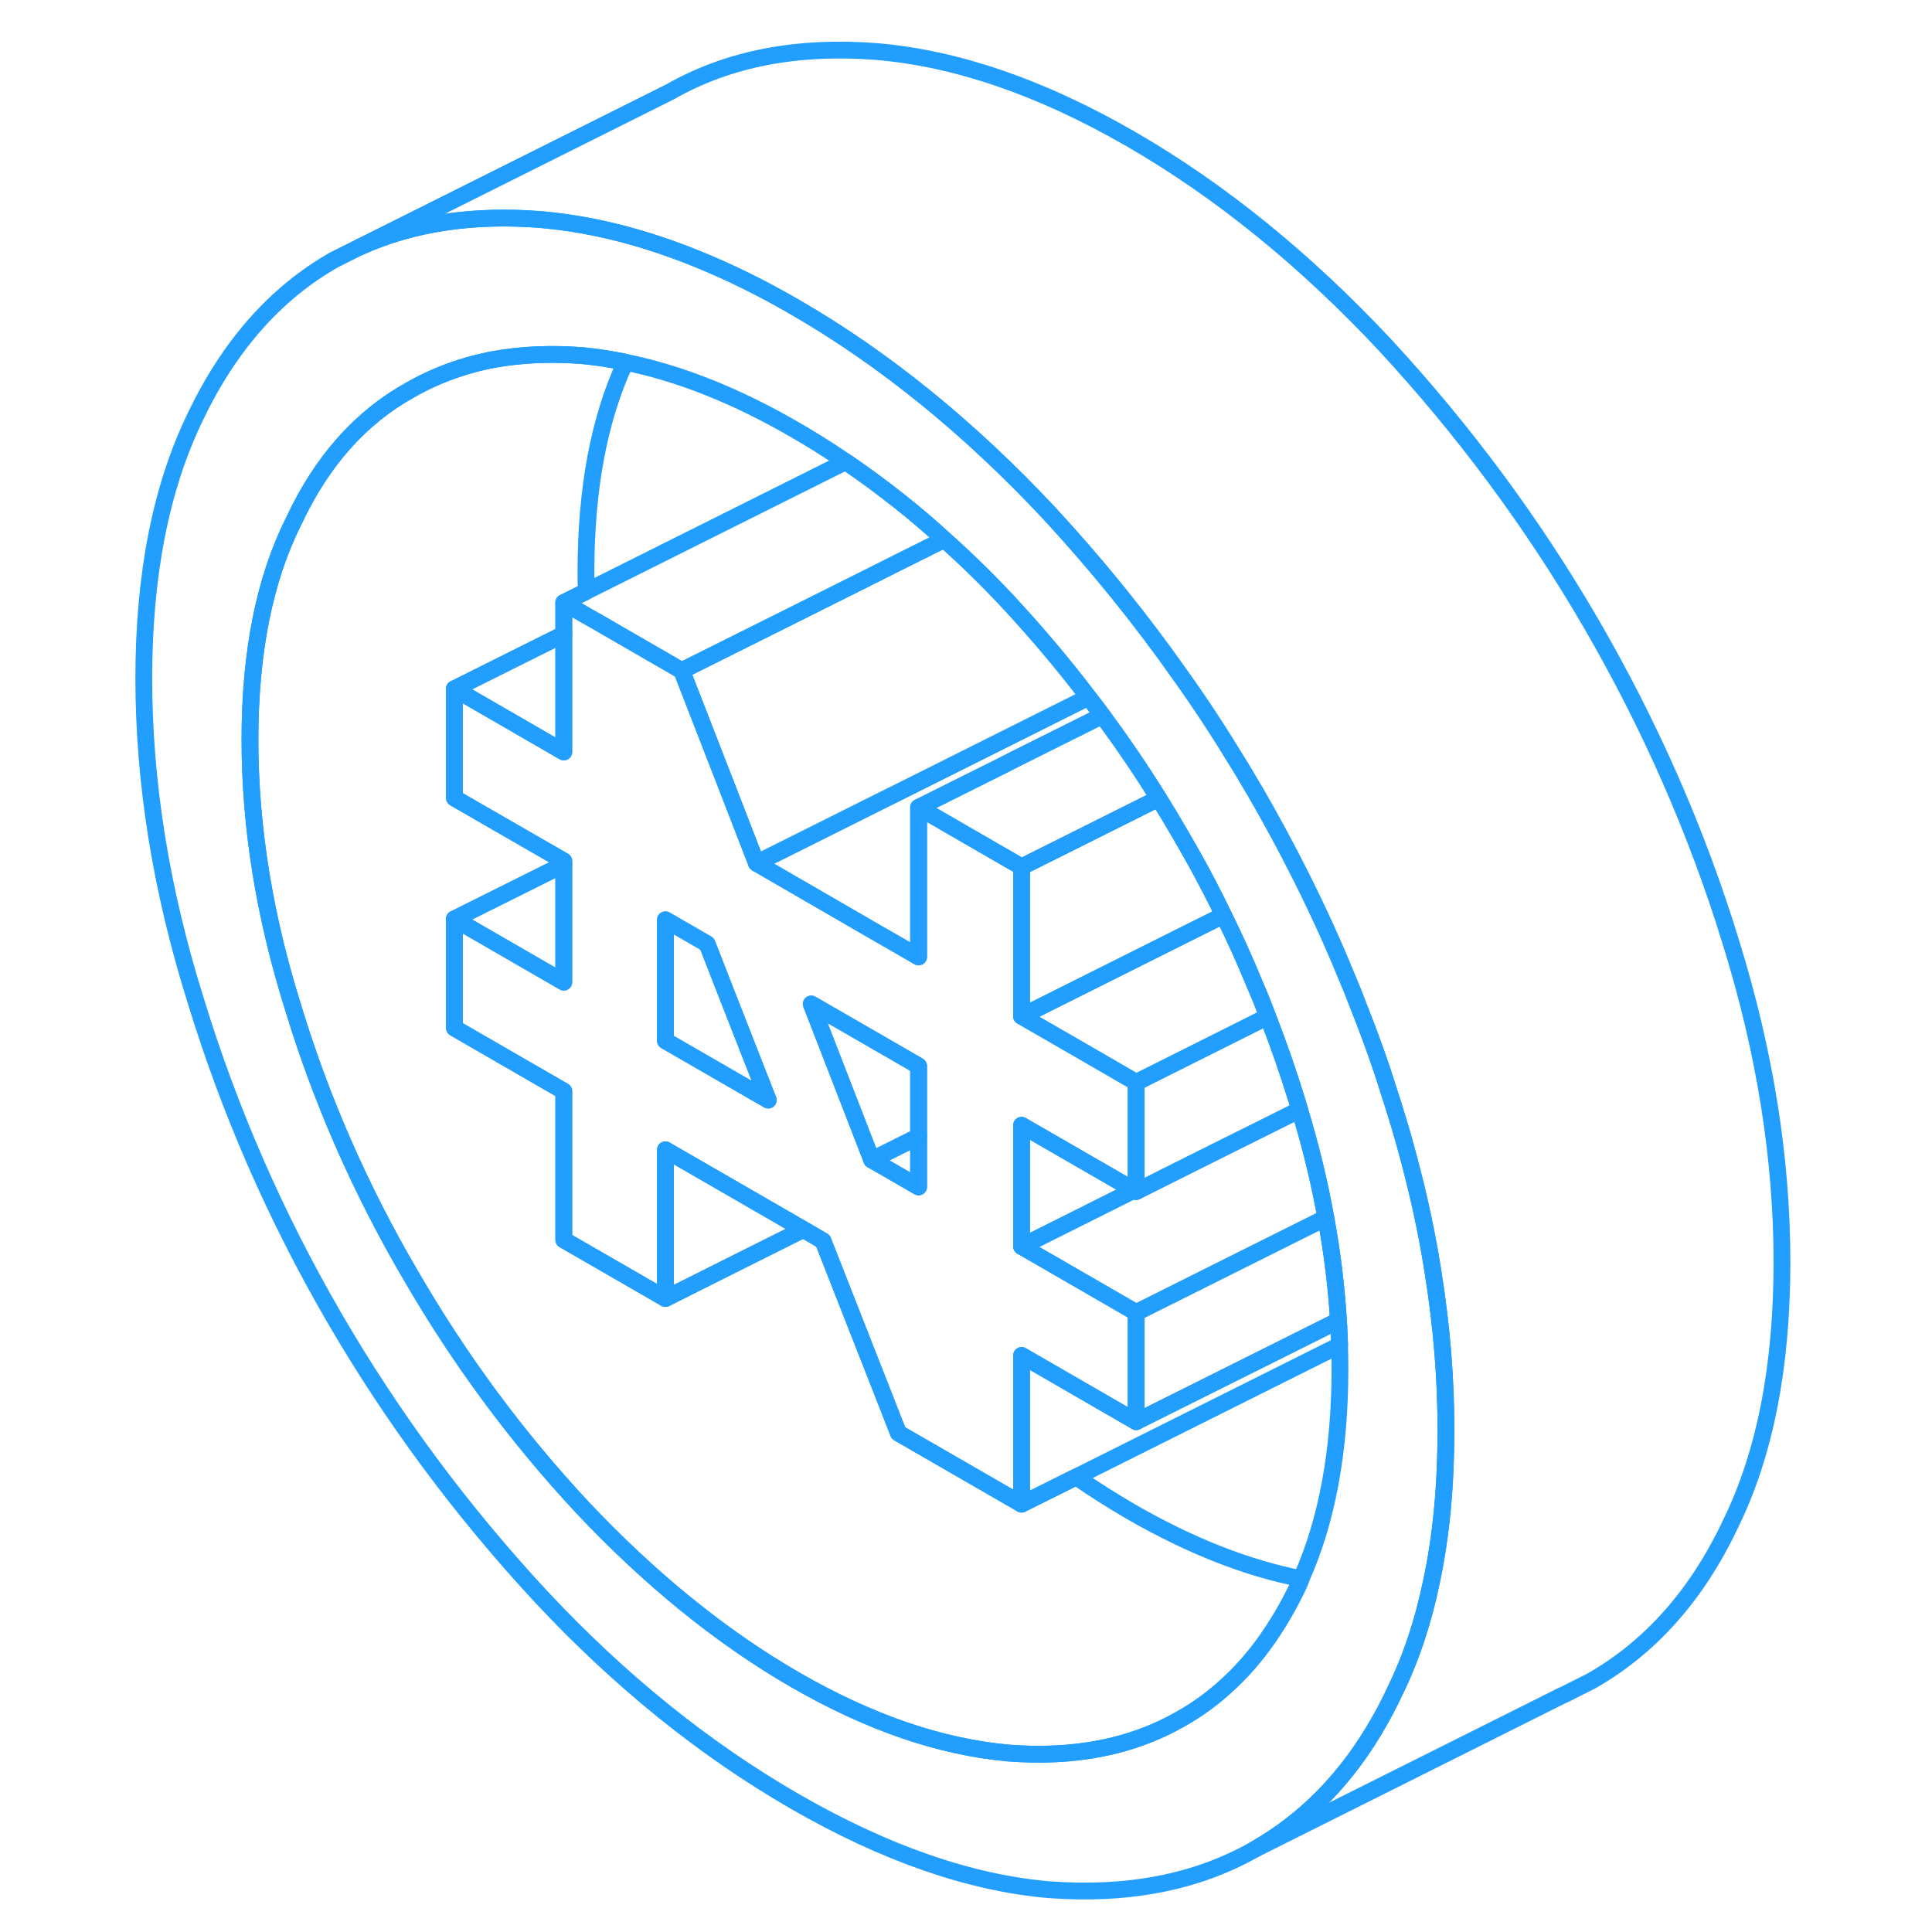 <svg width="48" height="48" viewBox="0 0 102 115" fill="none" xmlns="http://www.w3.org/2000/svg" stroke-width="1px" stroke-linecap="round" stroke-linejoin="round"><path d="M78.809 75.781C78.669 74.861 78.499 73.931 78.309 72.991C78.099 71.971 77.869 70.931 77.599 69.891C77.279 68.611 76.919 67.321 76.509 66.021C76.439 65.791 76.369 65.561 76.289 65.331C76.109 64.761 75.929 64.191 75.739 63.621C75.299 62.321 74.819 61.031 74.309 59.751C74.109 59.221 73.899 58.691 73.669 58.161C72.839 56.131 71.929 54.141 70.939 52.171C70.089 50.471 69.179 48.791 68.219 47.131C68.179 47.051 68.129 46.981 68.079 46.901C67.749 46.331 67.419 45.771 67.069 45.221C66.039 43.521 64.949 41.861 63.799 40.251C61.399 36.831 58.769 33.591 55.929 30.521C51.209 25.481 46.169 21.371 40.819 18.281C38.819 17.121 36.859 16.161 34.949 15.391C31.839 14.131 28.859 13.381 26.019 13.101C25.909 13.091 25.809 13.081 25.699 13.071C21.669 12.751 18.079 13.281 14.939 14.691L13.379 15.471C9.889 17.461 7.139 20.591 5.129 24.801C3.069 29.041 2.059 34.241 2.059 40.381C2.059 46.521 3.069 52.921 5.129 59.491C7.139 66.081 9.889 72.381 13.379 78.401C16.869 84.411 20.979 89.941 25.699 95.031C30.389 100.051 35.429 104.121 40.819 107.231C46.169 110.311 51.209 112.071 55.929 112.481C60.619 112.831 64.729 112.051 68.219 110.061C71.219 108.351 73.699 105.831 75.609 102.451C75.929 101.891 76.229 101.311 76.509 100.711C77.479 98.741 78.209 96.551 78.709 94.141C79.289 91.421 79.569 88.411 79.569 85.131C79.569 82.071 79.319 78.961 78.809 75.781ZM70.949 93.971C70.879 94.171 70.789 94.361 70.699 94.551C69.609 96.781 68.299 98.661 66.719 100.141C65.819 101.001 64.829 101.731 63.759 102.331C60.859 103.991 57.409 104.661 53.449 104.341C49.499 103.971 45.309 102.571 40.819 99.981C36.359 97.401 32.139 93.941 28.189 89.751C24.229 85.511 20.819 80.871 17.919 75.861C14.969 70.821 12.639 65.521 10.979 60.071C9.229 54.531 8.379 49.191 8.379 44.031C8.379 38.871 9.229 34.511 10.979 31.031C12.639 27.461 14.969 24.841 17.919 23.211C19.439 22.341 21.109 21.731 22.919 21.391C24.559 21.101 26.309 21.021 28.189 21.171C29.029 21.251 29.869 21.381 30.729 21.561C33.929 22.211 37.299 23.541 40.819 25.581C41.839 26.171 42.849 26.801 43.839 27.481C44.929 28.221 45.999 29.011 47.059 29.851C47.959 30.561 48.839 31.311 49.709 32.111C50.979 33.241 52.229 34.461 53.449 35.761C55.159 37.601 56.779 39.511 58.289 41.501C58.579 41.861 58.849 42.221 59.119 42.591C60.299 44.191 61.419 45.831 62.469 47.521C62.909 48.231 63.339 48.941 63.759 49.671C64.119 50.281 64.459 50.891 64.799 51.501C65.329 52.481 65.849 53.471 66.329 54.481C66.999 55.821 67.609 57.191 68.179 58.571C68.459 59.211 68.719 59.861 68.959 60.511C69.599 62.151 70.179 63.821 70.699 65.511C70.739 65.651 70.789 65.791 70.819 65.931C70.839 65.971 70.859 66.021 70.859 66.061C71.519 68.231 72.039 70.371 72.419 72.491C72.799 74.551 73.049 76.591 73.169 78.601C73.169 78.691 73.169 78.791 73.189 78.881C73.209 79.281 73.229 79.671 73.239 80.071C73.249 80.541 73.259 81.011 73.259 81.481C73.259 86.361 72.489 90.531 70.949 93.971Z" stroke="#229EFF" stroke-linejoin="round"/><path d="M60.999 70.841L54.309 74.191V66.981L60.999 70.841Z" stroke="#229EFF" stroke-linejoin="round"/><path d="M73.239 80.071L57.559 87.911L54.309 89.531V80.681L61.129 84.621L72.919 78.731L73.169 78.601C73.169 78.691 73.169 78.791 73.189 78.881C73.209 79.281 73.229 79.671 73.239 80.071Z" stroke="#229EFF" stroke-linejoin="round"/><path d="M73.169 78.601L72.919 78.731L61.129 84.621V78.131L66.949 75.221L72.419 72.491C72.799 74.551 73.049 76.591 73.169 78.601Z" stroke="#229EFF" stroke-linejoin="round"/><path d="M72.419 72.49L66.949 75.221L61.129 78.13L54.309 74.191L60.999 70.841L61.129 70.921L64.579 69.191L70.859 66.061C71.519 68.231 72.039 70.371 72.419 72.49Z" stroke="#229EFF" stroke-linejoin="round"/><path d="M70.859 66.061L64.579 69.191L61.129 70.921V64.431L62.389 63.801L68.959 60.511C69.599 62.151 70.179 63.821 70.699 65.511C70.739 65.651 70.789 65.791 70.819 65.931C70.839 65.971 70.859 66.021 70.859 66.061Z" stroke="#229EFF" stroke-linejoin="round"/><path d="M60.999 70.841L61.129 70.921V64.431L58.109 62.681L54.309 60.491V51.601L53.109 50.911L48.179 48.061V56.961L47.059 56.311L45.819 55.601L38.529 51.381L36.689 46.631L34.079 39.921L28.799 36.871L28.459 36.681L27.059 35.871V44.761L23.339 42.611L20.549 41.001V47.501L25.389 50.291L27.059 51.251V58.461L20.549 54.701V61.191L27.059 64.951V73.801L33.109 77.291V68.441L33.559 68.701L41.319 73.181L42.489 73.861L46.979 85.301L54.309 89.531V80.681L61.129 84.621V78.131L54.309 74.191V66.981L60.999 70.841ZM36.959 64.171L33.109 61.951V54.751L35.589 56.181L37.069 59.971L39.229 65.481L36.959 64.171ZM48.179 70.651L47.349 70.171L45.389 69.041L41.789 59.761L47.059 62.801L48.179 63.451V70.651Z" stroke="#229EFF" stroke-linejoin="round"/><path d="M68.959 60.511L62.389 63.8L61.129 64.43L58.109 62.681L54.309 60.49L55.569 59.861L64.059 55.611L66.329 54.48C66.999 55.821 67.609 57.191 68.179 58.571C68.459 59.211 68.719 59.861 68.959 60.511Z" stroke="#229EFF" stroke-linejoin="round"/><path d="M66.329 54.48L64.059 55.611L55.569 59.861L54.309 60.49V51.6L57.149 50.181L62.469 47.52C62.909 48.23 63.339 48.941 63.759 49.67C64.119 50.281 64.459 50.891 64.799 51.501C65.329 52.48 65.849 53.471 66.329 54.48Z" stroke="#229EFF" stroke-linejoin="round"/><path d="M62.469 47.521L57.149 50.181L54.309 51.601L53.109 50.911L48.179 48.061L53.109 45.601L53.889 45.201L59.119 42.591C60.299 44.191 61.419 45.831 62.469 47.521Z" stroke="#229EFF" stroke-linejoin="round"/><path d="M59.119 42.59L53.889 45.2L53.109 45.6L48.179 48.06V56.961L47.059 56.31L45.819 55.6L38.529 51.38L40.549 50.37L45.809 47.74L47.059 47.12L58.289 41.501C58.579 41.861 58.849 42.221 59.119 42.59Z" stroke="#229EFF" stroke-linejoin="round"/><path d="M48.179 63.451V67.651L45.389 69.041L41.789 59.761L47.059 62.801L48.179 63.451Z" stroke="#229EFF" stroke-linejoin="round"/><path d="M48.179 67.65V70.65L47.349 70.17L45.389 69.04L48.179 67.65Z" stroke="#229EFF" stroke-linejoin="round"/><path d="M41.319 73.18L37.619 75.03L33.109 77.29V68.44L33.559 68.7L41.319 73.18Z" stroke="#229EFF" stroke-linejoin="round"/><path d="M70.949 93.971C70.879 94.171 70.789 94.361 70.699 94.551C69.609 96.781 68.299 98.661 66.719 100.141C65.819 101.001 64.829 101.731 63.759 102.331C60.859 103.991 57.409 104.661 53.449 104.341C49.499 103.971 45.309 102.571 40.819 99.981C36.359 97.401 32.139 93.941 28.189 89.751C24.229 85.511 20.819 80.871 17.919 75.861C14.969 70.821 12.639 65.521 10.979 60.071C9.229 54.531 8.379 49.191 8.379 44.031C8.379 38.871 9.229 34.511 10.979 31.031C12.639 27.461 14.969 24.841 17.919 23.211C19.439 22.341 21.109 21.731 22.919 21.391C24.559 21.101 26.309 21.021 28.189 21.171C29.029 21.251 29.869 21.381 30.729 21.561C29.149 24.951 28.379 29.131 28.379 34.031C28.379 34.421 28.379 34.811 28.399 35.201L27.059 35.871V37.751L22.829 39.861L20.549 41.001V47.501L25.389 50.291L27.059 51.251V51.451L25.939 52.011L20.549 54.701V61.191L27.059 64.951V73.801L33.109 77.291L37.619 75.031L41.319 73.181L42.489 73.861L46.979 85.301L54.309 89.531L57.559 87.911C58.629 88.651 59.719 89.341 60.819 89.981C64.379 92.031 67.739 93.341 70.949 93.971Z" stroke="#229EFF" stroke-linejoin="round"/><path d="M27.059 51.451V58.461L20.549 54.701L25.939 52.011L27.059 51.451Z" stroke="#229EFF" stroke-linejoin="round"/><path d="M58.289 41.501L47.059 47.121L45.809 47.741L40.549 50.371L38.529 51.381L36.689 46.631L34.079 39.921L40.549 36.691L45.829 34.051L47.059 33.431L49.709 32.111C50.979 33.241 52.229 34.461 53.449 35.761C55.159 37.601 56.779 39.511 58.289 41.501Z" stroke="#229EFF" stroke-linejoin="round"/><path d="M49.709 32.111L47.059 33.431L45.829 34.05L40.549 36.691L34.079 39.92L28.799 36.87L28.459 36.681L27.059 35.87L28.399 35.2L43.839 27.48C44.929 28.221 45.999 29.011 47.059 29.851C47.959 30.561 48.839 31.311 49.709 32.111Z" stroke="#229EFF" stroke-linejoin="round"/><path d="M27.059 37.751V44.761L23.339 42.611L20.549 41.001L22.829 39.861L27.059 37.751Z" stroke="#229EFF" stroke-linejoin="round"/><path d="M99.569 75.13C99.569 81.311 98.569 86.51 96.508 90.71C94.499 94.971 91.709 98.07 88.219 100.06L86.609 100.87L86.508 100.91L68.219 110.06C71.219 108.35 73.698 105.83 75.609 102.45C75.928 101.89 76.228 101.31 76.508 100.71C77.478 98.74 78.209 96.55 78.709 94.141C79.288 91.421 79.569 88.41 79.569 85.13C79.569 82.07 79.319 78.96 78.808 75.781C78.668 74.861 78.499 73.93 78.308 72.99C78.099 71.971 77.868 70.93 77.599 69.891C77.278 68.611 76.918 67.32 76.508 66.02C76.439 65.79 76.368 65.561 76.288 65.331C76.109 64.76 75.928 64.191 75.739 63.62C75.299 62.321 74.819 61.031 74.308 59.751C74.109 59.221 73.898 58.691 73.668 58.16C72.838 56.13 71.928 54.141 70.939 52.17C70.088 50.471 69.178 48.791 68.219 47.13C68.178 47.05 68.129 46.98 68.079 46.901C67.749 46.331 67.418 45.77 67.069 45.221C66.038 43.52 64.948 41.861 63.798 40.251C61.398 36.831 58.769 33.59 55.928 30.52C51.209 25.48 46.169 21.37 40.819 18.28C38.819 17.12 36.858 16.16 34.949 15.39C31.838 14.13 28.858 13.38 26.018 13.101C25.909 13.091 25.808 13.081 25.698 13.07C21.669 12.751 18.078 13.28 14.938 14.691L33.379 5.47C36.868 3.48 40.978 2.7 45.699 3.07C50.389 3.47 55.428 5.17 60.819 8.28C66.168 11.37 71.209 15.48 75.928 20.52C80.618 25.59 84.728 31.12 88.219 37.13C91.709 43.151 94.499 49.471 96.508 56.02C98.569 62.63 99.569 68.99 99.569 75.13Z" stroke="#229EFF" stroke-linejoin="round"/><path d="M39.229 65.481L36.959 64.171L33.109 61.95V54.751L35.589 56.181L37.069 59.971L39.229 65.481Z" stroke="#229EFF" stroke-linejoin="round"/></svg>